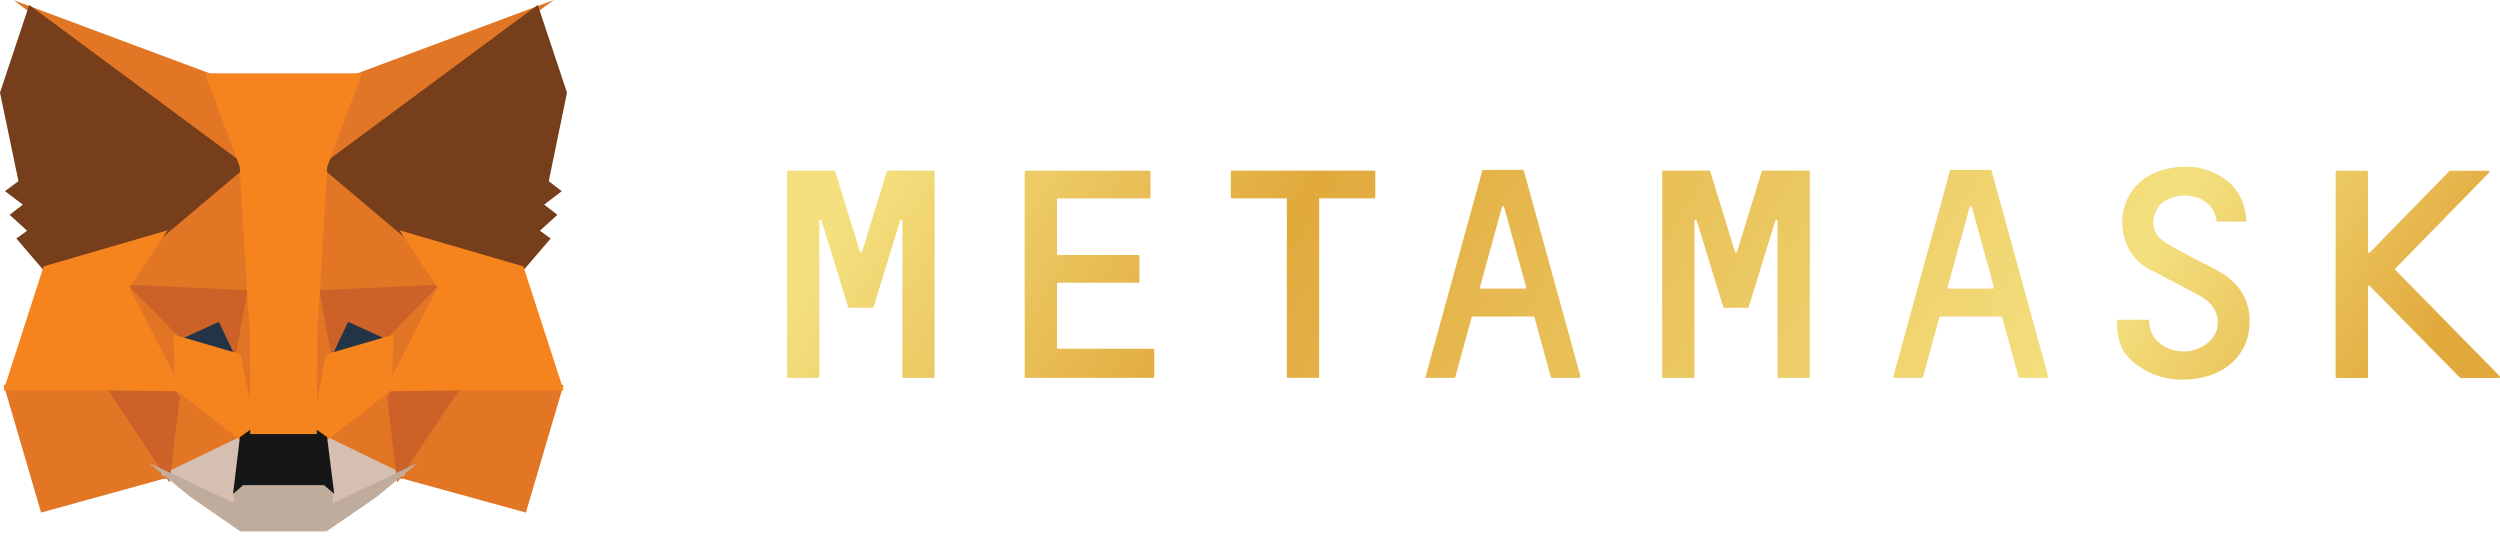 <svg width="270" height="58" viewBox="0 0 270 58" fill="none" xmlns="http://www.w3.org/2000/svg">
<path d="M236.17 18C237.711 18 239.152 18.499 240.42 19.44C241.744 20.419 242.466 21.955 242.622 23.798C242.637 23.856 242.607 23.902 242.559 23.922L242.505 23.932H239.503C239.459 23.932 239.415 23.911 239.396 23.876L239.386 23.836C239.035 21.168 235.742 20.438 233.755 21.744C232.37 22.665 232.097 24.777 233.423 25.852C233.942 26.275 234.54 26.612 235.147 26.937L236.751 27.8L238.161 28.514C238.865 28.871 239.562 29.241 240.225 29.673C242.505 31.17 243.264 33.436 242.854 35.951C242.388 38.523 240.088 41 235.645 41C233.948 41 232.312 40.539 230.811 39.426C229.214 38.255 228.629 36.968 228.629 34.645C228.629 34.602 228.662 34.559 228.703 34.54L228.746 34.53H232C232.058 34.53 232.117 34.588 232.117 34.645C232.117 34.856 232.156 35.336 232.234 35.586C232.682 36.968 233.968 37.851 235.625 37.947C237.145 38.043 238.665 37.218 239.25 36.028C239.893 34.722 239.425 33.071 237.945 32.169L237.754 32.055L237.051 31.657L236.203 31.2L232.109 29.067L231.861 28.931L231.785 28.886C227.517 26.275 228.239 18 236.17 18ZM255.62 18.442C255.664 18.442 255.708 18.474 255.727 18.515L255.738 18.557V27.196C255.738 27.273 255.812 27.325 255.882 27.304L255.933 27.273L264.527 18.48C264.54 18.467 264.553 18.454 264.572 18.447L264.605 18.442H268.756C268.834 18.442 268.887 18.515 268.865 18.584L268.834 18.634L258.699 29.001C258.673 29.027 258.664 29.069 258.673 29.106L258.699 29.154L269.963 40.616C270.026 40.662 270.001 40.757 269.948 40.804L269.905 40.827H265.754L265.715 40.815L265.676 40.789L255.933 30.882C255.886 30.821 255.789 30.846 255.752 30.907L255.738 30.959V40.712C255.738 40.755 255.705 40.799 255.663 40.818L255.62 40.827H252.365C252.321 40.827 252.277 40.795 252.258 40.754L252.248 40.712V18.557C252.248 18.514 252.281 18.471 252.322 18.452L252.365 18.442H255.62ZM90.087 18.422C90.126 18.422 90.156 18.431 90.177 18.454L90.204 18.499L92.873 27.177C92.905 27.269 93.011 27.288 93.072 27.232L93.107 27.177L95.777 18.499C95.79 18.474 95.812 18.448 95.842 18.434L95.894 18.422H100.825C100.868 18.422 100.912 18.455 100.931 18.495L100.941 18.538V40.693C100.941 40.736 100.909 40.779 100.868 40.798L100.825 40.808H97.57C97.526 40.808 97.482 40.776 97.463 40.735L97.453 40.693V23.856C97.453 23.744 97.318 23.698 97.25 23.764L97.219 23.817L94.53 32.553L94.335 33.167C94.322 33.193 94.3 33.218 94.27 33.233L94.218 33.244H91.724C91.684 33.244 91.654 33.235 91.632 33.213L91.606 33.167L91.412 32.553L88.722 23.817C88.69 23.721 88.549 23.719 88.503 23.798L88.489 23.856V40.693C88.489 40.736 88.456 40.779 88.415 40.798L88.371 40.808H85.117C85.073 40.808 85.029 40.776 85.01 40.735L85 40.693V18.538C85 18.494 85.033 18.451 85.074 18.432L85.117 18.422H90.087ZM184.585 18.422C184.624 18.422 184.655 18.431 184.676 18.454L184.702 18.499L187.372 27.177C187.404 27.269 187.51 27.288 187.571 27.232L187.606 27.177L190.275 18.499C190.288 18.474 190.31 18.448 190.34 18.434L190.392 18.422H195.343C195.386 18.422 195.43 18.455 195.45 18.495L195.46 18.538V40.693C195.46 40.736 195.427 40.779 195.386 40.798L195.343 40.808H192.089C192.045 40.808 192.001 40.776 191.982 40.735L191.972 40.693V23.856C191.972 23.744 191.836 23.698 191.769 23.764L191.738 23.817L189.048 32.553L188.853 33.167C188.84 33.193 188.818 33.218 188.788 33.233L188.736 33.244H186.241C186.202 33.244 186.172 33.235 186.15 33.213L186.124 33.167L185.929 32.553L183.241 23.817C183.209 23.721 183.068 23.719 183.022 23.798L183.007 23.856V40.693C183.007 40.736 182.974 40.779 182.933 40.798L182.89 40.808H179.635C179.591 40.808 179.547 40.776 179.528 40.735L179.518 40.693V18.538C179.518 18.494 179.551 18.451 179.592 18.432L179.635 18.422H184.585ZM148.415 18.422C148.473 18.422 148.51 18.455 148.524 18.495L148.532 18.538V21.302C148.532 21.346 148.499 21.389 148.458 21.408L148.415 21.418H142.471V40.693C142.471 40.736 142.438 40.779 142.397 40.798L142.354 40.808H139.099C139.055 40.808 139.012 40.776 138.992 40.735L138.982 40.693V21.418H133.039C132.995 21.418 132.951 21.385 132.932 21.345L132.922 21.302V18.538C132.922 18.494 132.954 18.451 132.996 18.432L133.039 18.422H148.415ZM164.454 18.345C164.493 18.345 164.523 18.354 164.545 18.377L164.571 18.422L170.69 40.654C170.704 40.712 170.675 40.77 170.627 40.795L170.573 40.808H167.611C167.585 40.808 167.551 40.791 167.525 40.768L167.494 40.731L165.721 34.261C165.708 34.236 165.687 34.21 165.656 34.196L165.604 34.184H159.056C159.017 34.184 158.986 34.193 158.965 34.216L158.939 34.261L157.165 40.731C157.152 40.757 157.131 40.782 157.1 40.797L157.048 40.808H154.086C154.028 40.808 153.98 40.765 153.968 40.711L153.969 40.654L160.088 18.422C160.101 18.397 160.123 18.371 160.153 18.357L160.205 18.345H164.454ZM214.967 18.345C215.006 18.345 215.037 18.354 215.058 18.377L215.084 18.422L221.203 40.654C221.218 40.712 221.189 40.77 221.14 40.795L221.086 40.808H218.125C218.086 40.808 218.056 40.791 218.034 40.768L218.008 40.731L216.235 34.261C216.222 34.236 216.2 34.21 216.17 34.196L216.118 34.184H209.57C209.531 34.184 209.5 34.193 209.479 34.216L209.453 34.261L207.68 40.731C207.667 40.757 207.645 40.782 207.615 40.797L207.563 40.808H204.6C204.541 40.808 204.494 40.765 204.482 40.711L204.483 40.654L210.602 18.422C210.615 18.397 210.637 18.371 210.667 18.357L210.719 18.345H214.967ZM124.133 18.442C124.176 18.442 124.22 18.474 124.24 18.515L124.25 18.557V21.322C124.25 21.365 124.217 21.408 124.176 21.427L124.133 21.437H114.272C114.228 21.437 114.184 21.469 114.165 21.51L114.155 21.552V27.427C114.155 27.47 114.187 27.513 114.229 27.532L114.272 27.542H122.944C122.988 27.542 123.032 27.574 123.051 27.615L123.061 27.657V30.422C123.061 30.465 123.028 30.508 122.987 30.527L122.944 30.537H114.272C114.228 30.537 114.184 30.569 114.165 30.61L114.155 30.652V37.525C114.155 37.576 114.172 37.611 114.201 37.633L114.252 37.66H124.542C124.586 37.66 124.63 37.692 124.649 37.732L124.659 37.775V40.693C124.659 40.736 124.626 40.779 124.585 40.798L124.542 40.808H110.783C110.739 40.808 110.695 40.776 110.676 40.735L110.666 40.693V18.557C110.666 18.514 110.699 18.471 110.74 18.452L110.783 18.442H124.133ZM162.447 22.358C162.415 22.266 162.309 22.247 162.248 22.303L162.213 22.358L159.835 31.017C159.821 31.074 159.85 31.132 159.898 31.157L159.952 31.17H164.707C164.766 31.17 164.813 31.127 164.825 31.073L164.824 31.017L162.447 22.358ZM212.96 22.358C212.929 22.266 212.823 22.247 212.762 22.303L212.726 22.358L210.348 31.017C210.334 31.074 210.363 31.132 210.411 31.157L210.465 31.17H215.221C215.279 31.17 215.327 31.127 215.339 31.073L215.338 31.017L212.96 22.358Z" fill="url(#paint0_linear_2_295)"/>
<path d="M59.817 0L33.541 19.442L38.428 7.984L59.817 0Z" fill="#E17726"/>
<path d="M1.48 0.023L22.812 7.986L27.452 19.594L1.48 0.023Z" fill="#E27625"/>
<path d="M49.243 41.349L60.857 41.57L56.798 55.358L42.627 51.456L49.243 41.349Z" fill="#E27625"/>
<path d="M11.994 41.349L18.585 51.456L4.438 55.358L0.404 41.57L11.994 41.349Z" fill="#E27625"/>
<path d="M26.822 16.637L27.297 31.966L13.095 31.32L17.135 25.226L17.186 25.167L26.822 16.637Z" fill="#E27625"/>
<path d="M34.267 16.466L44.05 25.168L44.101 25.226L48.141 31.32L33.942 31.966L34.267 16.466Z" fill="#E27625"/>
<path d="M19.001 41.393L26.756 47.435L17.748 51.784L19.001 41.393Z" fill="#E27625"/>
<path d="M42.236 41.392L43.464 51.785L34.481 47.435L42.236 41.392Z" fill="#E27625"/>
<path d="M34.68 46.866L43.795 51.279L35.316 55.309L35.404 52.646L34.68 46.866Z" fill="#D5BFB2"/>
<path d="M26.555 46.867L25.86 52.602L25.917 55.306L17.418 51.279L26.555 46.867Z" fill="#D5BFB2"/>
<path d="M23.923 33.967L26.305 38.973L18.195 36.597L23.923 33.967Z" fill="#233447"/>
<path d="M37.314 33.967L43.069 36.597L34.933 38.972L37.314 33.967Z" fill="#233447"/>
<path d="M19.621 41.342L18.31 52.116L11.284 41.578L19.621 41.342Z" fill="#CC6228"/>
<path d="M41.615 41.342L49.953 41.578L42.9 52.116L41.615 41.342Z" fill="#CC6228"/>
<path d="M48.346 30.711L42.279 36.895L37.6 34.757L35.361 39.466L33.892 31.369L48.346 30.711Z" fill="#CC6228"/>
<path d="M12.887 30.711L27.343 31.368L25.875 39.465L23.634 34.757L18.981 36.895L12.887 30.711Z" fill="#CC6228"/>
<path d="M12.478 29.442L19.343 36.408L19.581 43.285L12.478 29.442Z" fill="#E27525"/>
<path d="M48.764 29.429L41.649 43.297L41.917 36.408L48.764 29.429Z" fill="#E27525"/>
<path d="M27.007 29.866L27.283 31.605L27.966 35.937L27.527 49.243L25.452 38.555L25.451 38.444L27.007 29.866Z" fill="#E27525"/>
<path d="M34.226 29.842L35.785 38.444L35.785 38.554L33.705 49.27L33.622 46.59L33.297 35.859L34.226 29.842Z" fill="#E27525"/>
<path d="M42.527 36.131L42.295 42.106L35.053 47.748L33.589 46.714L35.23 38.261L42.527 36.131Z" fill="#F5841F"/>
<path d="M18.734 36.131L26.006 38.262L27.646 46.714L26.183 47.748L18.94 42.105L18.734 36.131Z" fill="#F5841F"/>
<path d="M16.031 49.96L25.296 54.349L25.256 52.475L26.032 51.794H35.201L36.005 52.473L35.945 54.346L45.151 49.971L40.672 53.672L35.255 57.393H25.957L20.544 53.657L16.031 49.96Z" fill="#C0AC9D"/>
<path d="M34.016 46.281L35.326 47.207L36.093 53.331L34.982 52.393H26.257L25.168 53.35L25.91 47.207L27.22 46.281H34.016Z" fill="#161616"/>
<path d="M58.082 0.538L61.236 10.001L59.267 19.568L60.669 20.65L58.771 22.098L60.198 23.2L58.309 24.92L59.469 25.76L56.391 29.354L43.768 25.679L43.659 25.62L34.562 17.947L58.082 0.538Z" fill="#763E1A"/>
<path d="M3.154 0.538L26.674 17.947L17.578 25.62L17.468 25.679L4.846 29.354L1.768 25.76L2.927 24.921L1.039 23.2L2.463 22.099L0.536 20.647L1.992 19.564L0 10.001L3.154 0.538Z" fill="#763E1A"/>
<path d="M43.15 24.875L56.525 28.769L60.87 42.161L49.407 42.161L41.508 42.261L47.252 31.064L43.15 24.875Z" fill="#F5841F"/>
<path d="M18.085 24.875L13.983 31.064L19.728 42.261L11.833 42.161H0.39L4.71 28.769L18.085 24.875Z" fill="#F5841F"/>
<path d="M39.082 7.921L35.341 18.024L34.547 31.674L34.243 35.952L34.219 46.88H27.016L26.993 35.972L26.688 31.67L25.894 18.024L22.154 7.921H39.082Z" fill="#F5841F"/>
<defs>
<linearGradient id="paint0_linear_2_295" x1="92.115" y1="21.864" x2="224.081" y2="106.414" gradientUnits="userSpaceOnUse">
<stop stop-color="#F4E07F"/>
<stop offset="0.26" stop-color="#E1A93C"/>
<stop offset="0.77" stop-color="#F4E07F"/>
<stop offset="0.968" stop-color="#E1A93C"/>
</linearGradient>
</defs>
</svg>
